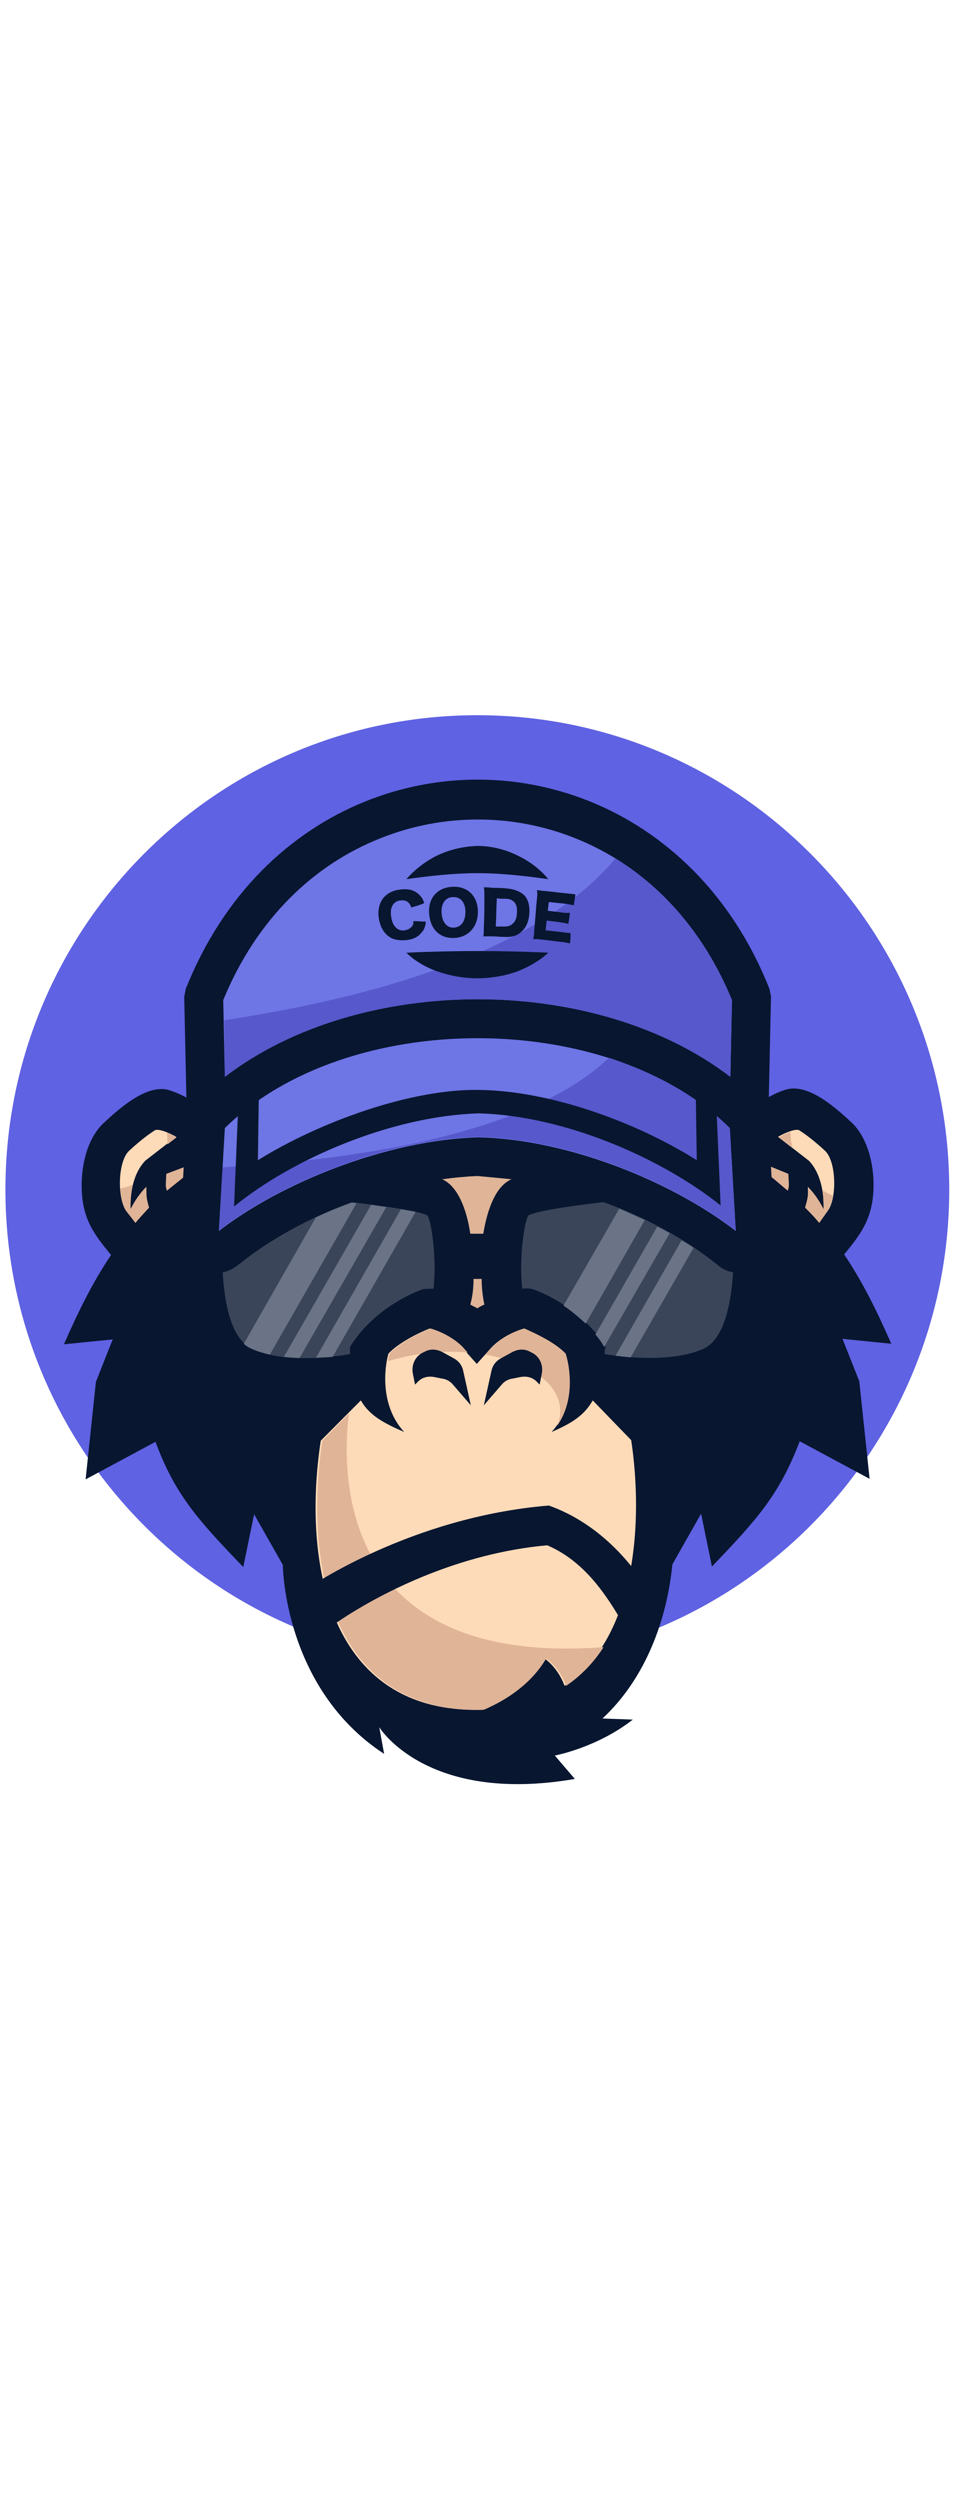 <svg width="61" viewBox="0 0 140 159" fill="none" xmlns="http://www.w3.org/2000/svg"><path d="M69.684 139.92C107.732 139.92 138.576 108.918 138.576 70.675C138.576 32.433 107.732 1.431 69.684 1.431C31.635 1.431 0.791 32.433 0.791 70.675C0.791 108.918 31.635 139.92 69.684 139.92Z" fill="#5F62E2"></path><path d="M98.158 125.371L102.35 117.978L103.932 125.689C110.576 118.773 113.819 115.116 116.746 107.404L126.949 112.89L125.446 98.659L122.994 92.458L130.113 93.174C128.057 88.483 125.921 84.111 123.232 80.136C125.921 76.876 127.74 74.412 127.503 69.085C127.345 65.985 126.316 62.805 124.418 60.976C122.124 58.83 118.09 55.173 114.847 56.047C113.977 56.286 113.107 56.683 112.237 57.16L112.554 42.453L112.316 41.34C106.859 27.586 97.13 18.444 86.056 13.992C75.537 9.778 63.91 9.778 53.39 13.992C42.316 18.444 32.667 27.507 27.13 41.34L26.893 42.532L27.209 57.24C26.339 56.763 25.39 56.365 24.599 56.127C21.356 55.252 17.322 58.909 15.028 61.056C13.13 62.884 12.102 65.985 11.944 69.165C11.706 74.571 13.525 76.956 16.215 80.215C13.525 84.19 11.39 88.563 9.333 93.253L16.452 92.538L14 98.739L12.497 112.969L22.701 107.484C25.548 115.195 28.87 118.852 35.514 125.769L37.096 118.057L41.288 125.451C41.288 125.451 41.367 143.418 56.079 153.037L55.367 149.142C55.367 149.142 62.249 160.431 83.921 156.694L80.994 153.276C80.994 153.276 87.085 152.163 92.384 148.029L87.955 147.87C94.282 141.987 97.367 133.401 98.158 125.371Z" fill="#081630"></path><path d="M106.542 61.692C88.825 44.202 50.621 44.202 32.825 61.692L31.955 76.718C40.972 69.722 56.395 63.441 69.842 63.044C83.288 63.361 98.395 69.722 107.412 76.718L106.542 61.692Z" fill="#6E75E5"></path><path d="M106.542 61.692C101.876 57.081 95.706 53.663 88.904 51.437C82.497 57.558 67.548 65.428 32.508 67.416L31.955 76.638C40.972 69.642 56.395 63.361 69.842 62.964C83.288 63.282 98.395 69.642 107.412 76.638L106.542 61.692Z" fill="#5658CB"></path><path d="M104.565 58.114C103.616 57.16 102.588 56.206 101.559 55.332L101.718 66.382C92.463 60.579 79.966 56.206 69.842 56.127C60.034 55.968 46.746 60.738 37.65 66.382L37.808 55.093C36.78 55.968 35.752 56.843 34.802 57.876L34.17 73.14C42.712 66.144 57.187 59.943 69.842 59.545C82.497 59.864 96.655 66.144 105.198 72.981L104.565 58.114Z" fill="#081630"></path><path d="M32.825 54.219C52.52 39.114 86.927 39.114 106.622 54.219L106.859 43.01C101.955 31.084 93.571 23.214 84 19.398C74.904 15.741 64.621 15.741 55.526 19.398C45.876 23.214 37.492 31.084 32.588 43.01L32.825 54.219Z" fill="#6E75E5"></path><path d="M32.825 54.219C52.52 39.114 86.927 39.114 106.622 54.219L106.859 43.009C102.983 33.628 96.972 26.712 89.853 22.339C82.893 30.687 67.39 40.704 32.746 45.951L32.825 54.219Z" fill="#5658CB"></path><path d="M86.531 101.442C85.266 103.668 83.446 104.781 80.52 106.053C84.475 101.76 82.814 95.559 82.497 94.605C80.915 92.936 77.91 91.584 76.486 90.948C73.322 91.902 71.74 93.731 71.74 93.731L69.605 96.115L67.469 93.731C67.469 93.731 65.887 91.902 62.723 90.948C61.3 91.504 58.294 92.936 56.712 94.605C56.396 95.559 55.051 101.76 59.006 106.053C56.079 104.781 53.944 103.668 52.678 101.442L46.825 107.325C44.136 124.974 47.853 147.234 70.396 146.598C73.718 145.167 77.277 142.861 79.492 139.125C79.492 139.125 81.39 140.317 82.418 143.1C93.017 136.024 93.887 118.852 92.147 107.245L86.531 101.442Z" fill="#FEDBB8"></path><path d="M81.311 105.178C84.316 100.965 82.893 95.48 82.576 94.605C80.994 92.936 77.989 91.584 76.565 90.948C73.401 91.902 71.819 93.731 71.819 93.731L70.87 94.764C78.384 96.036 83.367 100.249 81.311 105.178ZM68.26 94.446L67.627 93.731C67.627 93.731 66.045 91.902 62.881 90.948C61.458 91.504 58.452 92.936 56.87 94.605C56.791 94.764 56.712 95.162 56.633 95.718C60.588 94.525 64.621 94.128 68.26 94.446Z" fill="#E0B497"></path><path d="M50.938 103.35L47.062 107.325C44.373 124.974 48.09 147.234 70.633 146.598C73.955 145.167 77.514 142.861 79.729 139.125C79.729 139.125 81.627 140.317 82.656 143.1C84.87 141.589 86.689 139.681 88.113 137.455C48.961 140.397 49.91 111.538 50.938 103.35Z" fill="#E0B497"></path><path d="M51.096 94.684C51.096 94.366 51.096 93.969 51.096 93.651C53.39 89.835 57.582 86.734 61.695 85.224C62.17 85.144 62.723 85.144 63.277 85.144C63.831 80.613 62.881 74.65 62.328 74.412C60.746 73.617 53.627 72.822 51.413 72.504C45.085 74.809 39.311 77.989 34.802 81.646C34.09 82.203 33.3 82.6 32.508 82.759C32.746 86.655 33.537 92.379 36.78 93.889C41.209 96.036 48.328 95.161 51.096 94.684Z" fill="#3A4559"></path><path d="M52.045 72.663L51.333 72.584C49.514 73.219 47.774 73.935 46.113 74.73L35.593 93.174C35.91 93.492 36.305 93.731 36.701 93.889C37.492 94.287 38.441 94.525 39.39 94.764L52.045 72.663Z" fill="#6A7486"></path><path d="M56.396 73.219C55.684 73.14 54.893 72.981 54.181 72.901L41.446 95.082C42.237 95.161 42.949 95.241 43.74 95.241L56.396 73.219Z" fill="#6A7486"></path><path d="M60.667 73.935C60.034 73.776 59.322 73.696 58.531 73.537L46.113 95.241C46.983 95.161 47.853 95.161 48.565 95.082L60.667 73.935Z" fill="#6A7486"></path><path d="M21.751 73.299C21.356 71.947 21.356 71.629 21.356 70.278C20.486 71.152 19.695 72.265 19.062 73.537C18.983 71.152 19.458 68.29 21.198 66.462L25.706 62.964C24.441 62.248 23.096 61.771 22.622 62.01C21.356 62.805 19.932 63.997 18.825 65.031C17.164 66.621 17.085 72.106 18.509 73.855L19.774 75.525C20.407 74.73 21.119 74.014 21.751 73.299Z" fill="#FEDBB8"></path><path d="M21.751 73.299C21.356 71.947 21.356 71.629 21.356 70.278C20.486 71.152 19.695 72.265 19.062 73.537C18.983 72.424 19.141 71.152 19.378 69.96C18.825 70.198 18.192 70.357 17.559 70.516C17.638 71.947 17.955 73.299 18.588 74.014L19.774 75.525C20.407 74.73 21.119 74.014 21.751 73.299ZM24.441 64.077L25.785 63.043C25.311 62.805 24.836 62.566 24.362 62.328C24.441 62.884 24.441 63.441 24.441 64.077Z" fill="#E0B497"></path><path d="M26.735 68.927L26.814 67.416L24.283 68.37C24.203 69.96 24.124 70.119 24.362 70.835C25.153 70.198 25.944 69.562 26.735 68.927Z" fill="#E0B497"></path><path d="M70.316 83.713H69.13C69.13 85.065 68.972 86.337 68.655 87.45C69.051 87.688 69.446 87.847 69.684 88.006C69.921 87.847 70.316 87.609 70.712 87.45C70.475 86.337 70.316 85.065 70.316 83.713Z" fill="#E0B497"></path><path d="M88.271 94.684C91.119 95.161 98.158 95.956 102.746 93.889C105.91 92.379 106.78 86.655 107.017 82.759C106.226 82.6 105.435 82.282 104.723 81.646C100.215 77.989 94.441 74.809 88.113 72.504C85.898 72.742 78.78 73.617 77.198 74.412C76.644 74.73 75.695 80.613 76.249 85.144C76.802 85.065 77.277 85.065 77.831 85.224C81.944 86.734 86.136 89.835 88.429 93.651C88.271 93.969 88.271 94.366 88.271 94.684Z" fill="#3A4559"></path><path d="M94.124 75.127C92.938 74.571 91.672 74.014 90.407 73.458L82.26 87.609C83.446 88.404 84.475 89.278 85.503 90.233L94.124 75.127Z" fill="#6A7486"></path><path d="M97.763 77.035C97.209 76.717 96.576 76.399 95.944 76.081L86.927 91.822C87.401 92.379 87.876 93.015 88.192 93.651L97.763 77.035Z" fill="#6A7486"></path><path d="M89.853 94.923C90.486 95.002 91.277 95.082 92.068 95.161L101.243 79.182C100.689 78.784 100.136 78.466 99.503 78.069L89.853 94.923Z" fill="#6A7486"></path><path d="M115.006 70.834C114.215 70.198 113.424 69.483 112.633 68.847L112.554 67.336L115.085 68.37C115.164 69.96 115.243 70.119 115.006 70.834Z" fill="#E0B497"></path><path d="M119.593 75.525C118.961 74.73 118.249 74.014 117.537 73.299C117.932 71.947 118.011 71.629 117.932 70.278C118.802 71.152 119.593 72.265 120.226 73.537C120.305 71.152 119.831 68.29 118.091 66.462L113.582 62.964C114.848 62.248 116.192 61.771 116.667 62.01C117.932 62.805 119.356 63.997 120.463 65.031C122.124 66.621 122.203 72.106 120.78 73.855L119.593 75.525Z" fill="#FEDBB8"></path><path d="M119.593 75.525C118.96 74.73 118.249 74.014 117.537 73.299C117.932 71.948 118.011 71.629 117.932 70.278C118.802 71.153 119.593 72.266 120.226 73.537C120.226 72.663 120.226 71.709 120.068 70.755C120.542 71.073 121.017 71.311 121.571 71.55C121.412 72.584 121.096 73.458 120.701 73.935L119.593 75.525ZM115.718 64.633L113.661 63.044C114.294 62.725 114.847 62.407 115.401 62.248C115.401 62.964 115.48 63.759 115.718 64.633Z" fill="#E0B497"></path><path d="M69.684 68.688C67.944 68.767 66.283 68.927 64.543 69.165C66.757 70.119 68.102 73.379 68.656 77.115H70.554C71.186 73.299 72.452 70.119 74.667 69.165C73.085 69.006 71.424 68.847 69.684 68.688Z" fill="#E0B497"></path><path d="M68.734 102.157L67.627 97.149C67.469 96.354 66.994 95.718 66.282 95.32L64.542 94.367C63.751 93.969 62.881 93.889 62.09 94.287L61.774 94.446C60.588 95.002 60.034 96.275 60.271 97.546L60.588 99.136L60.904 98.819C61.537 98.103 62.407 97.865 63.356 98.023L64.542 98.262C65.175 98.341 65.729 98.659 66.124 99.136L68.734 102.157ZM70.633 102.157L71.74 97.149C71.898 96.354 72.373 95.718 73.085 95.32L74.825 94.367C75.616 93.969 76.486 93.889 77.277 94.287L77.593 94.446C78.78 95.002 79.333 96.275 79.096 97.546L78.78 99.136L78.463 98.819C77.831 98.103 76.96 97.865 76.011 98.023L74.825 98.262C74.192 98.341 73.638 98.659 73.243 99.136L70.633 102.157Z" fill="#081630"></path><path d="M45.006 128.79C45.085 128.79 59.876 118.455 80.124 116.785C87.243 119.329 92.305 124.974 95.39 130.38L90.486 133.242C87.876 128.79 84.712 124.656 79.887 122.589C61.458 124.258 47.616 134.911 47.616 134.991L45.006 128.79Z" fill="#081630"></path><path d="M69.684 20.511C71.819 20.511 73.876 21.067 75.616 21.942C77.435 22.817 78.938 24.009 80.045 25.36C76.565 24.884 73.164 24.486 69.684 24.486C66.204 24.486 62.802 24.884 59.322 25.36C60.509 24.009 62.011 22.817 63.752 21.942C65.571 21.067 67.548 20.59 69.684 20.511ZM80.045 36.093C78.859 37.206 77.356 38.081 75.616 38.796C73.876 39.432 71.819 39.83 69.684 39.83C67.548 39.83 65.571 39.432 63.752 38.796C62.011 38.16 60.429 37.206 59.322 36.093C62.802 35.934 66.204 35.855 69.684 35.855C73.164 35.855 76.565 35.934 80.045 36.093Z" fill="#081630"></path><path d="M60.034 29.494C59.797 28.699 59.243 28.381 58.531 28.461C57.424 28.54 56.87 29.494 57.107 30.846C57.266 32.197 58.056 32.992 59.085 32.833C59.559 32.754 59.955 32.515 60.192 32.197C60.35 31.959 60.35 31.8 60.35 31.482C60.983 31.482 61.537 31.561 62.169 31.561C62.09 32.277 61.932 32.754 61.537 33.151C61.062 33.787 60.271 34.185 59.243 34.264C58.215 34.344 57.266 34.185 56.633 33.628C55.921 33.072 55.446 32.118 55.288 31.005C55.13 29.892 55.367 28.858 56 28.063C56.554 27.427 57.424 26.95 58.531 26.871C59.718 26.712 60.667 27.03 61.3 27.745C61.616 28.063 61.774 28.381 61.932 28.858C61.22 29.176 60.588 29.335 60.034 29.494Z" fill="#081630"></path><path d="M69.763 30.131C69.763 32.356 68.339 33.867 66.283 33.947C64.226 34.026 62.802 32.675 62.644 30.369C62.486 28.143 63.831 26.553 66.124 26.474C68.339 26.394 69.763 27.904 69.763 30.131ZM67.944 30.131C67.944 28.779 67.232 27.904 66.124 27.984C65.017 27.984 64.384 28.938 64.463 30.29C64.543 31.641 65.254 32.516 66.283 32.436C67.311 32.356 67.944 31.561 67.944 30.131Z" fill="#081630"></path><path d="M70.712 27.825C70.712 27.268 70.712 26.951 70.633 26.553C71.028 26.553 71.266 26.553 71.977 26.633C72.61 26.633 73.243 26.633 73.876 26.712C74.983 26.791 75.853 27.11 76.486 27.666C77.119 28.302 77.356 29.256 77.277 30.369C77.198 31.561 76.802 32.436 76.09 33.072C75.458 33.629 74.667 33.867 73.638 33.788C73.006 33.788 72.452 33.708 71.819 33.708C71.186 33.708 70.949 33.708 70.554 33.708C70.633 33.31 70.633 33.072 70.633 32.436C70.712 30.925 70.712 29.415 70.712 27.825ZM73.559 32.277C74.113 32.277 74.508 32.197 74.825 31.88C75.22 31.561 75.458 31.005 75.458 30.29C75.537 29.574 75.379 29.017 75.062 28.7C74.746 28.381 74.35 28.223 73.718 28.223C73.322 28.223 72.927 28.223 72.531 28.143C72.452 29.494 72.452 30.846 72.373 32.277C72.768 32.277 73.164 32.277 73.559 32.277Z" fill="#081630"></path><path d="M83.209 34.741C82.814 34.662 82.576 34.582 81.785 34.503C80.915 34.423 79.966 34.264 79.096 34.185C78.463 34.105 78.226 34.105 77.831 34.105C77.91 33.787 77.989 33.469 77.989 32.833C78.147 31.323 78.226 29.733 78.384 28.222C78.463 27.666 78.463 27.427 78.384 26.95C78.78 27.03 79.017 27.03 79.729 27.109C80.678 27.189 81.627 27.348 82.655 27.427C83.288 27.507 83.605 27.507 84 27.586C83.921 28.143 83.842 28.62 83.763 29.176C83.367 29.097 83.051 29.017 82.418 28.938C81.627 28.858 80.836 28.779 80.124 28.699C80.045 29.097 80.045 29.494 79.966 29.971C80.599 30.051 81.232 30.13 81.865 30.21C82.418 30.289 82.655 30.289 83.209 30.289C83.13 30.846 83.051 31.323 82.972 31.879C82.576 31.8 82.26 31.72 81.706 31.641C81.073 31.561 80.441 31.482 79.808 31.402C79.729 31.879 79.729 32.356 79.65 32.833C80.362 32.913 81.153 32.992 81.865 33.072C82.497 33.151 82.893 33.231 83.288 33.231C83.288 33.708 83.288 34.185 83.209 34.741Z" fill="#081630"></path></svg>